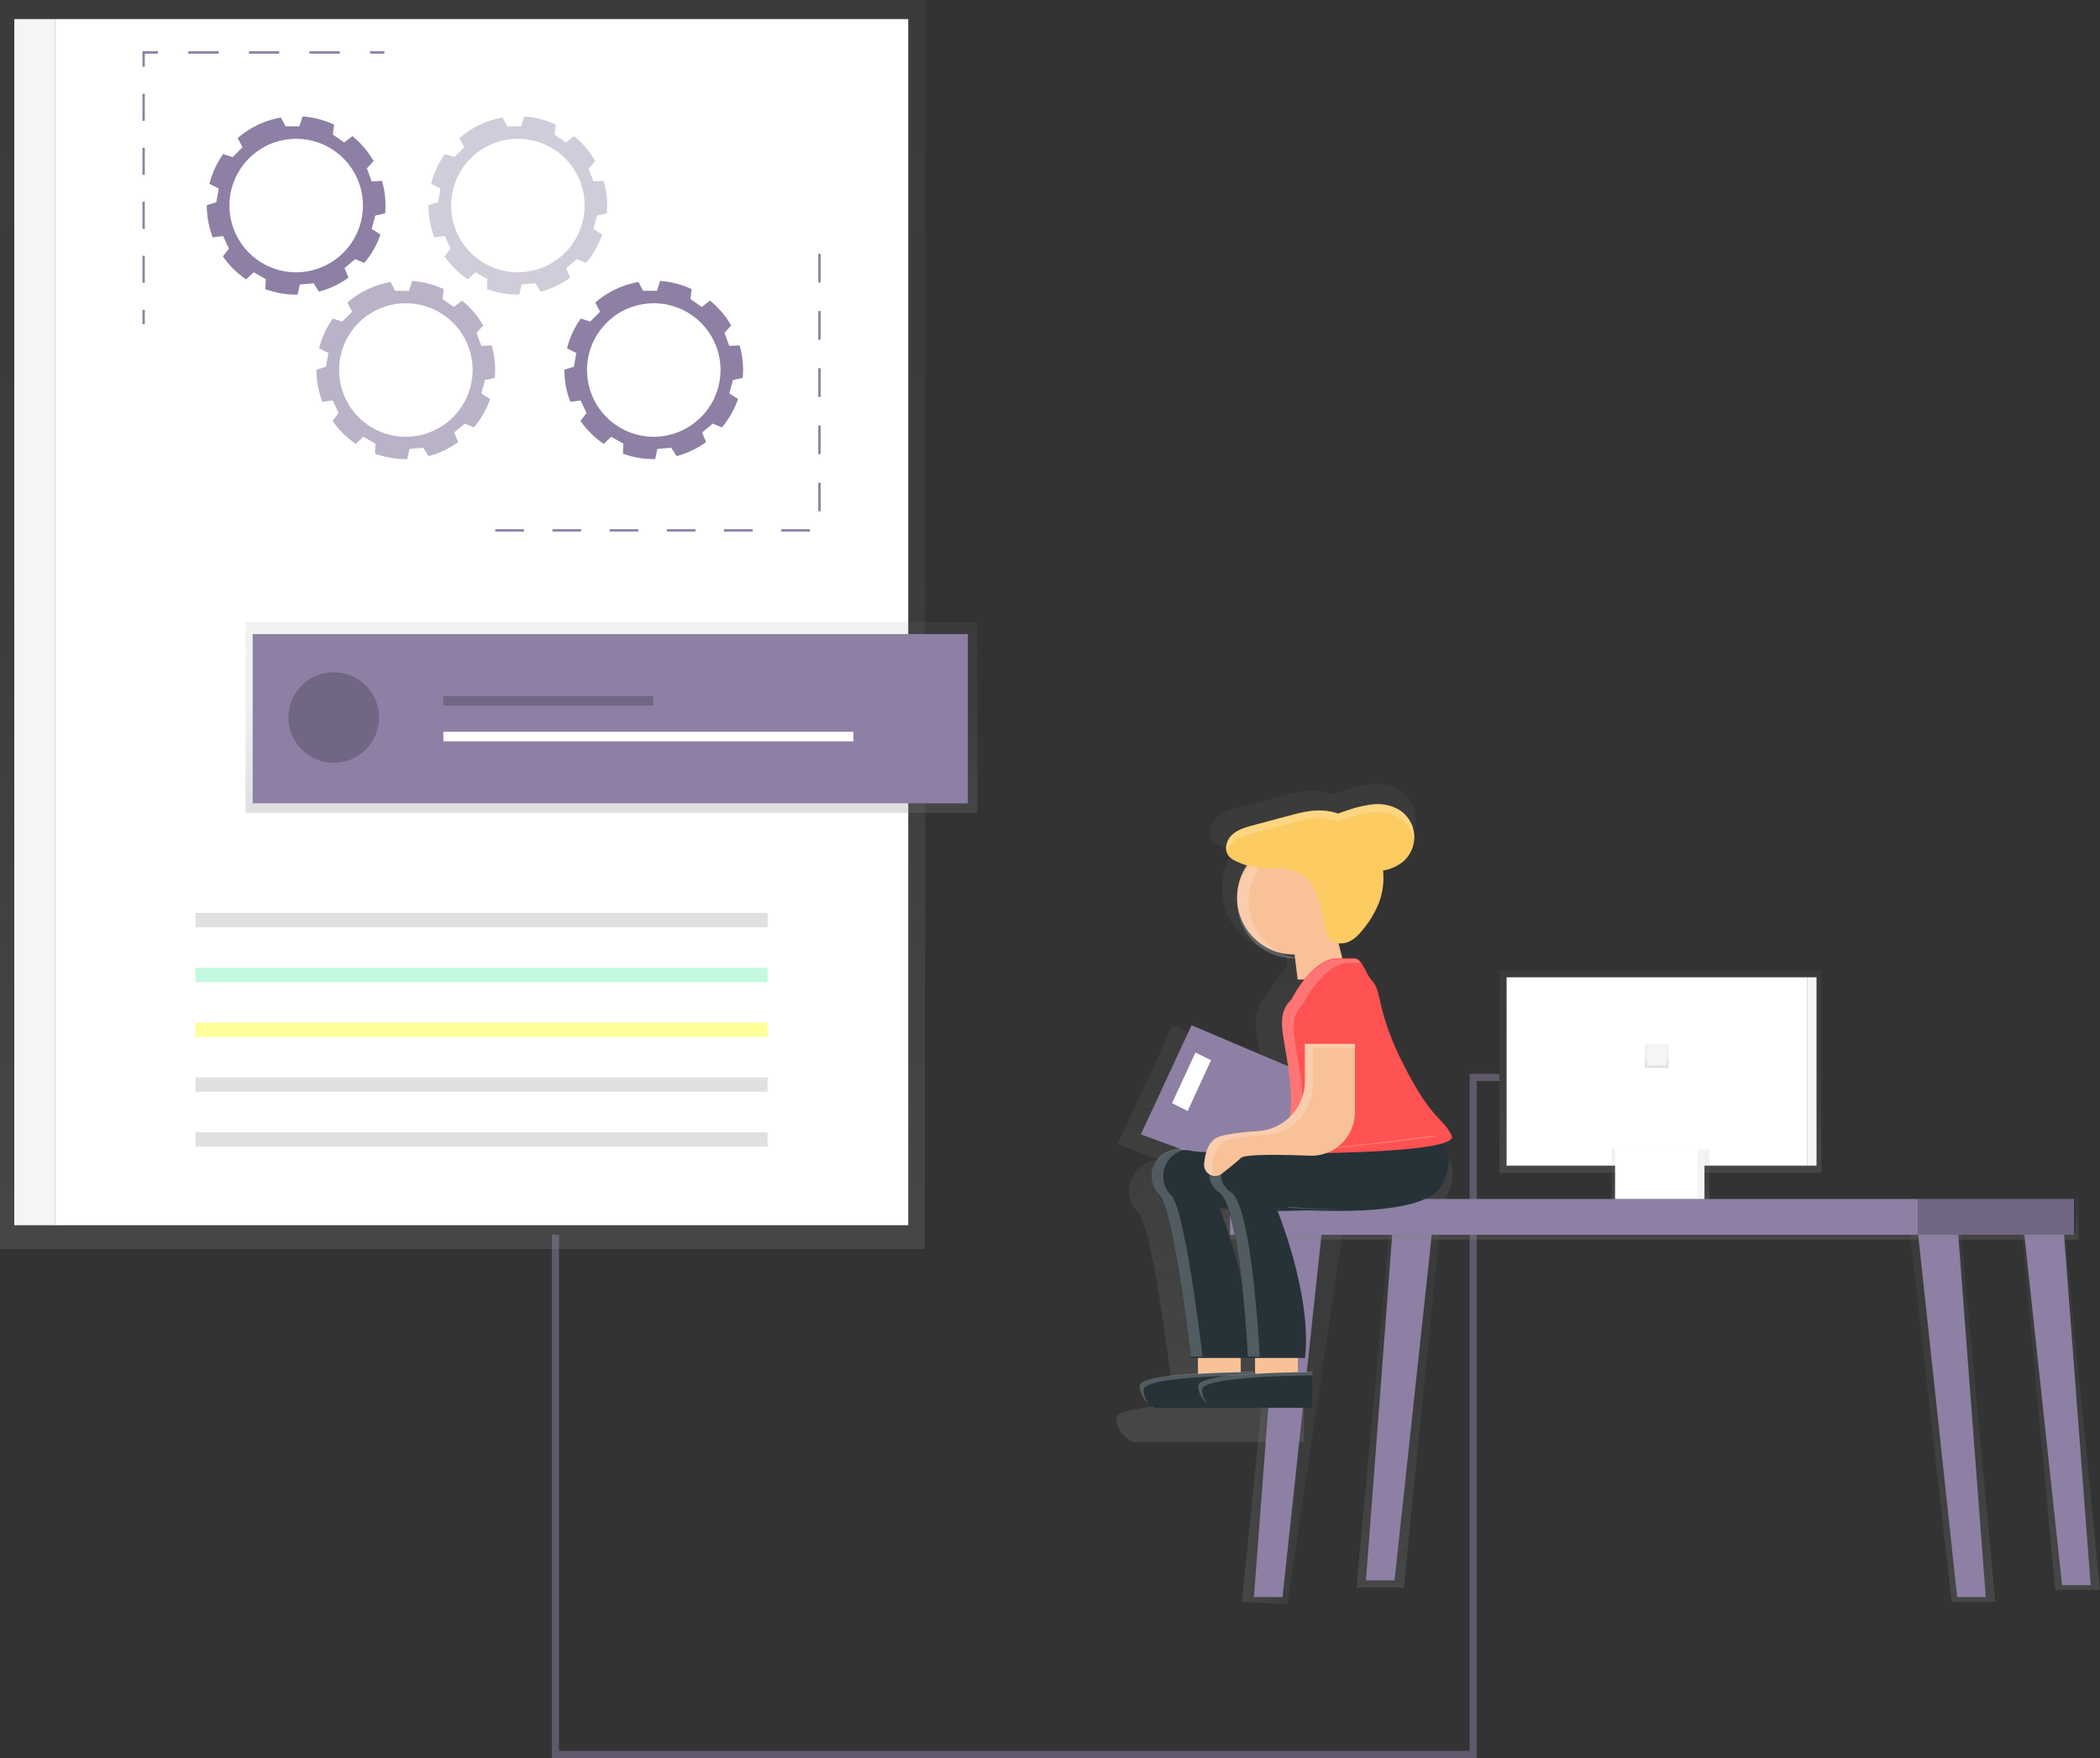 <svg data-name="Layer 1" xmlns="http://www.w3.org/2000/svg" xmlns:xlink="http://www.w3.org/1999/xlink" width="880.92" height="737.5" viewBox="0 0 880.92 737.5"><rect x="0" y="0" width="880.92" height="737.5" fill="#333333" stroke="none"/><defs><linearGradient id="a" x1="194" y1="524" x2="194" gradientUnits="userSpaceOnUse"><stop offset="0" stop-color="gray" stop-opacity=".25"/><stop offset=".54" stop-color="gray" stop-opacity=".12"/><stop offset="1" stop-color="gray" stop-opacity=".1"/></linearGradient><linearGradient id="b" x1="256.5" y1="341" x2="256.5" y2="261" xlink:href="#a"/><linearGradient id="c" x1="698.41" y1="686.91" x2="698.41" y2="411" xlink:href="#a"/><linearGradient id="d" x1="521" y1="592.5" x2="564" y2="592.5" xlink:href="#a"/><linearGradient id="e" x1="864" y1="667" x2="864" y2="506" xlink:href="#a"/><linearGradient id="f" x1="587" y1="666" x2="587" y2="505" xlink:href="#a"/><linearGradient id="g" x1="818.5" y1="672" x2="818.5" y2="507" xlink:href="#a"/><linearGradient id="h" x1="692.5" y1="520" x2="692.5" y2="503" xlink:href="#a"/><linearGradient id="i" x1="696.5" y1="492" x2="696.5" y2="407" xlink:href="#a"/><linearGradient id="j" x1="696.5" y1="503" x2="696.5" y2="482" xlink:href="#a"/><linearGradient id="k" x1="695" y1="448" x2="695" y2="438" xlink:href="#a"/></defs><path fill="url(#a)" d="M0 0h388v524H0z"/><path fill="#fff" d="M23 8h358v506H23z"/><path fill="#f5f5f5" d="M6 8h17v506H6z"/><path fill="#e0e0e0" d="M82 383h240v6H82z"/><path fill="#69f0ae" opacity=".4" d="M82 406h240v6H82z"/><path fill="#ff0" opacity=".4" d="M82 429h240v6H82z"/><path fill="#e0e0e0" d="M82 452h240v6H82zm0 23h240v6H82z"/><path d="M161.55 89.55c.1-1.11.16-2.23.16-3.36a37.33 37.33 0 0 0-1.45-10.3l-4.35.21-2-5.48 2.81-3.07a37.72 37.72 0 0 0-8.9-10.44l-3.43 2.66-4.78-3.34.55-4.13a37.17 37.17 0 0 0-13.27-3.45L125.6 53h-5.83l-1.92-3.7a37.33 37.33 0 0 0-18.13 8.63l2 3.84-4.12 4.12-4-1.25a37.29 37.29 0 0 0-5.73 12.46l3.88 2-1 5.74-4 1.25v.09a37.25 37.25 0 0 0 2.49 13.4l4.32-.59 2.46 5.28-2.53 3.3a37.76 37.76 0 0 0 9.76 9.64l3.19-3 5.05 2.92-.18 4.18a37.28 37.28 0 0 0 12.9 2.29h.63l.92-4.25 5.81-.51 2.24 3.52a37.32 37.32 0 0 0 12.38-5.9l-1.68-4 4.47-3.75 3.84 1.59a37.45 37.45 0 0 0 6.79-11.92l-3.68-2.32 1.51-5.63zm-37.3 24.68a28 28 0 1 1 28-28 28.07 28.07 0 0 1-28 28z" fill="#8d80a4"/><path d="M207.55 158.55c.1-1.11.16-2.23.16-3.36a37.33 37.33 0 0 0-1.45-10.3l-4.35.21-2-5.48 2.81-3.07a37.72 37.72 0 0 0-8.9-10.44l-3.43 2.66-4.78-3.34.55-4.13a37.17 37.17 0 0 0-13.27-3.45L171.6 122h-5.83l-1.92-3.7a37.33 37.33 0 0 0-18.13 8.63l2 3.84-4.12 4.12-4-1.25a37.29 37.29 0 0 0-5.73 12.46l3.88 2-1 5.74-4 1.25v.09a37.25 37.25 0 0 0 2.49 13.4l4.32-.59 2.46 5.28-2.53 3.3a37.76 37.76 0 0 0 9.76 9.64l3.19-3 5.05 2.92-.18 4.18a37.28 37.28 0 0 0 12.9 2.29h.63l.92-4.25 5.81-.51 2.24 3.52a37.32 37.32 0 0 0 12.38-5.9l-1.68-4 4.47-3.75 3.84 1.59a37.45 37.45 0 0 0 6.79-11.92l-3.68-2.32 1.51-5.63zm-37.3 24.68a28 28 0 1 1 28-28 28.07 28.07 0 0 1-28 28z" fill="#8d80a4" opacity=".6"/><path d="M254.55 89.55c.1-1.11.16-2.23.16-3.36a37.33 37.33 0 0 0-1.45-10.3l-4.35.21-2-5.48 2.81-3.07a37.72 37.72 0 0 0-8.9-10.44l-3.43 2.66-4.78-3.34.55-4.13a37.17 37.17 0 0 0-13.27-3.45L218.6 53h-5.83l-1.92-3.7a37.33 37.33 0 0 0-18.13 8.63l2 3.84-4.12 4.12-4-1.25a37.29 37.29 0 0 0-5.73 12.46l3.88 2-1 5.74-4 1.25v.09a37.25 37.25 0 0 0 2.49 13.4l4.32-.59 2.46 5.28-2.53 3.3a37.76 37.76 0 0 0 9.76 9.64l3.19-3 5.05 2.92-.18 4.18a37.28 37.28 0 0 0 12.9 2.29h.63l.92-4.25 5.81-.51 2.24 3.52a37.32 37.32 0 0 0 12.38-5.9l-1.68-4 4.47-3.75 3.84 1.59a37.45 37.45 0 0 0 6.79-11.92l-3.68-2.32 1.51-5.63zm-37.3 24.68a28 28 0 1 1 28-28 28.07 28.07 0 0 1-28 28z" fill="#8d80a4" opacity=".4"/><path d="M311.55 158.55c.1-1.11.16-2.23.16-3.36a37.33 37.33 0 0 0-1.45-10.3l-4.35.21-2-5.48 2.81-3.07a37.72 37.72 0 0 0-8.9-10.44l-3.43 2.66-4.78-3.34.55-4.13a37.17 37.17 0 0 0-13.27-3.45L275.6 122h-5.83l-1.92-3.7a37.33 37.33 0 0 0-18.13 8.63l2 3.84-4.12 4.12-4-1.25a37.29 37.29 0 0 0-5.73 12.46l3.88 2-1 5.74-4 1.25v.09a37.25 37.25 0 0 0 2.49 13.4l4.32-.59 2.46 5.28-2.53 3.3a37.76 37.76 0 0 0 9.76 9.64l3.19-3 5.05 2.92-.18 4.18a37.28 37.28 0 0 0 12.9 2.29h.63l.92-4.25 5.81-.51 2.24 3.52a37.32 37.32 0 0 0 12.38-5.9l-1.68-4 4.47-3.75 3.84 1.59a37.45 37.45 0 0 0 6.79-11.92l-3.68-2.32 1.51-5.63zm-37.3 24.68a28 28 0 1 1 28-28 28.07 28.07 0 0 1-28 28z" fill="#8d80a4"/><path fill="none" stroke="#8d80a4" stroke-miterlimit="10" d="M161.25 22h-6"/><path fill="none" stroke="#8d80a4" stroke-miterlimit="10" stroke-dasharray="12.71 12.71" d="M142.54 22H72.61"/><path fill="none" stroke="#8d80a4" stroke-miterlimit="10" d="M66.25 22h-6v6"/><path fill="none" stroke="#8d80a4" stroke-miterlimit="10" stroke-dasharray="11.33 11.33" d="M60.25 39.33v85"/><path fill="none" stroke="#8d80a4" stroke-miterlimit="10" d="M60.25 130v6"/><path fill="none" stroke="#8d80a4" stroke-miterlimit="10" stroke-dasharray="12" d="M207.75 222.5h136v-119"/><path fill="url(#b)" d="M103 261h307v80H103z"/><path fill="#8d80a4" d="M106 266h300v71H106z"/><path fill="#8d80a4" d="M186 283h88v4h-88z"/><path opacity=".2" d="M186 292h88v4h-88z"/><path fill="#fff" d="M186 307h172v4H186z"/><circle cx="140" cy="301" r="19" fill="#8d80a4"/><circle cx="140" cy="301" r="19" opacity=".2"/><path d="M763.66 564a1.34 1.34 0 0 0 .18-1.54c-4.3-8.61-8.61-6.45-21.33-31.06-13.54-26.17-10.17-34.94-15.24-39.94-2-2-4.06-8.68-6.78-9.85l-1.76-7.06a9.07 9.07 0 0 0 4.67-.72c2.8-1.24 4.93-3.6 6.82-6a45.56 45.56 0 0 0 7-11.84 32.36 32.36 0 0 0 2-9.73 33.28 33.28 0 0 0-.09-5 20.09 20.09 0 0 0 8.65-3.65 15 15 0 0 0 5.48-9.85c0-.39.09-.77.11-1.16a12.11 12.11 0 0 0 0-1.38 15 15 0 0 0-6.9-11.72 19.57 19.57 0 0 0-12-2.49 52.21 52.21 0 0 0-12.15 2.99c-1 .32-2.44.73-3.75 1.3a27.77 27.77 0 0 0-8.76-1.43c-4.86 0-9.62 1.28-14.31 2.54l-15.79 4.23c-3.5.94-7.15 2-9.76 4.47a8.26 8.26 0 0 0-.65.71l-.12.15a8.84 8.84 0 0 0-.57.81c-1.56 2.52-1.9 5.86 0 8.08a9.62 9.62 0 0 0 3.39 2.34 37.8 37.8 0 0 0 4.77 1.82 26 26 0 0 0-4.49 14.64v1.78a26.09 26.09 0 0 0 26.09 26.09h.43l.76 6.12a54 54 0 0 0-8.91 12.46 13.89 13.89 0 0 0-4.37 10.76c-.05 4.34 1.13 9.65 2.28 17l-37.09-15.76-23.16 49.88 17.82 6.57c-8.37.38-13 6.5-12.93 12.73a12.32 12.32 0 0 0 3.66 9.21c6.45 6.45 14.28 73.63 14.28 73.63h3.26v7.05c-13.21.8-26.61 2.43-26.61 5.74a10.77 10.77 0 0 0 4.22 8.21c-.19-.23-.38-.48-.56-.74a14.26 14.26 0 0 0 3.38 2.57h71.75v-14.82h.12v-1.79s-2.6 0-6.64.07v-6.34h3.26c2.91-26.22-9.78-60.24-12.53-67.2 4.47 0 9.17-.06 13.83-.32 19.79.89 53.82.67 60.67-10.75 7.61-12.62 1.52-19.37-1.63-21.81zm-99.43 31.6s1.49.15 4 .34c2.69 7.67 4.68 20.27 6.09 32.57a216.36 216.36 0 0 0-10.09-32.91zm28.63-116.44a26.17 26.17 0 0 0 5.55.6h.2l.16 1.31a25.89 25.89 0 0 1-5.91-1.92zm-12.32 191.45H680v-.26s-2.33 0-6 .06v-6.33h6.52z" transform="translate(-159.54 -82)" fill="url(#c)"/><path fill="url(#d)" d="M537.03 512L521 672l19.03 1L564 512h-26.97z"/><path fill="#8d80a4" d="M538 512l-12 158h12l17-158h-17z"/><path fill="url(#e)" d="M865.16 506l15.76 161h-18.76l-15.08-161h18.08z"/><path fill="#8d80a4" d="M865 507l12 158h-12l-17-158h17z"/><path fill="url(#f)" d="M583.9 505L569 666h19.9L605 505h-21.1z"/><path fill="#8d80a4" d="M585 505l-12 158h12l17-158h-17z"/><path fill="url(#g)" d="M821.69 507L837 672h-18.31L800 507h21.69z"/><path fill="#8d80a4" d="M821 512l12 158h-12l-17-158h17z"/><path fill="url(#h)" d="M513 503h359v17H513z"/><path fill="#8d80a4" d="M516 503h288v15H516zm288 0h66v15h-66z"/><path opacity=".2" d="M804.46 503h66v15h-66z"/><path fill="url(#i)" d="M629 407h135v85H629z"/><path fill="#fff" d="M632 410h126v79H632z"/><path fill="url(#j)" d="M676 482h41v21h-41z"/><path fill="#fff" d="M677.5 482h35v21h-35z"/><path fill="#f5f5f5" d="M758 410h4v79h-4zm-46 72h3v21h-3z"/><path fill="url(#k)" d="M690 438h10v10h-10z"/><path fill="#f5f5f5" d="M691 439h8v8h-8z"/><path fill="#8d80a4" d="M499.84 430.1l65.39 27.79-22.01 41.81-64.64-23.82 21.26-45.78z"/><path fill="#f8c198" d="M502.52 563.62h17.96v14.96h-17.96zm23.95 0h17.96v14.96h-17.96z"/><circle cx="542.87" cy="376.5" r="23.94" fill="#f8c198"/><path fill="#f8c198" d="M565.31 410.92h-20.95l-2.99-23.94h17.96l5.98 23.94z"/><path d="M577.35 476.83s12 6 3 21-68.84 9-68.84 9 15 35.91 12 62.85h-23.98S492.35 508 486.46 502c-7.63-7.63-1.86-22.22 13.11-19.23s77.78-5.94 77.78-5.94z" fill="#263238"/><path d="M516.41 506.22s10.52 1 23.39 1.17c-9.34.1-18-.38-23.22-.75zm-5.24-23.37c23.37-.45 66.18-6.56 66.18-6.56a9 9 0 0 1 .9.55c-12.19 1.66-49.19 6.43-67.08 6.01zm-12.96-.8c-10.19 1.55-13.34 13-6.88 19.45 5.92 5.92 13.11 67.57 13.11 67.57h-4.9s-7.19-61.65-13.08-67.57c-7.44-7.4-2.22-21.35 11.75-19.45z" opacity=".2" fill="#fff"/><path d="M526.46 575.59s-47.89 0-47.89 6 6 9 6 9h41.89z" fill="#263238"/><path d="M526 575.36V577c-8.34.06-46.25.65-46.25 6a9.13 9.13 0 0 0 2.24 5.9 9.89 9.89 0 0 1-3.88-7.53c0-6.01 47.89-6.01 47.89-6.01z" fill="#fff" opacity=".2"/><path d="M601.29 476.83s12 6 3 21-68.84 9-68.84 9 15 35.91 12 62.85h-23.99s-3-62.85-12-68.84-3-21 12-18 77.83-6.01 77.83-6.01zm-50.83 98.76s-47.89 0-47.89 6 6 9 6 9h41.89z" fill="#263238"/><path d="M561.1 402h7.28c2.87 0 4.92 7.2 7 9.22 4.66 4.59 1.56 12.63 14 36.65 11.68 22.58 15.63 20.61 19.58 28.5s-70.5 7.53-70.5 7.53 3.79-15.12 3-26.21c-1.64-22.79-7.56-30.68.34-38.58-.02 0 8.45-17.11 19.3-17.11z" fill="#ff5252"/><path fill="#fff" d="M501.47 441.54l-9.81 21.26 6.54 3.27 9.81-21.26-6.54-3.27z"/><path d="M542.87 354.2a24.23 24.23 0 0 1 2.45.12 23.94 23.94 0 0 0 0 47.64 24.23 24.23 0 0 1-2.45.12 23.945 23.945 0 1 1 0-47.89z" fill="#fff" opacity=".2"/><path d="M516.75 350.31c2.4-2.3 5.75-3.24 9-4.1l14.49-3.88c4.31-1.15 8.67-2.32 13.13-2.33a25.48 25.48 0 0 1 8 1.31c1.2-.52 2.55-.9 3.44-1.19a47.91 47.91 0 0 1 11.11-2.68 18 18 0 0 1 11 2.29 13.55 13.55 0 0 1 1.19 22.12 18.43 18.43 0 0 1-7.93 3.35 30.08 30.08 0 0 1-1.72 13.47 41.81 41.81 0 0 1-6.39 10.87c-1.73 2.21-3.69 4.37-6.26 5.51s-5.88 1-7.86-1c-1.46-1.47-2-3.63-2.33-5.67-1.51-8.08-3-17.37-10-21.68-4.39-2.7-9.28-2.44-14.18-2.41a29.55 29.55 0 0 1-12.71-2.91 8.83 8.83 0 0 1-3.18-2.14c-2.2-2.52-1.2-6.63 1.2-8.93z" fill="#fccc63"/><path d="M586.95 343a18 18 0 0 0-11-2.29 47.91 47.91 0 0 0-11.11 2.68c-.89.3-2.24.67-3.44 1.19a25.48 25.48 0 0 0-8-1.31c-4.46 0-8.82 1.17-13.13 2.33l-14.49 3.88c-3.21.86-6.56 1.8-9 4.1a8.12 8.12 0 0 0-2.19 3.86 7.54 7.54 0 0 1 2.19-7.13c2.4-2.3 5.75-3.24 9-4.1l14.49-3.88c4.31-1.15 8.67-2.32 13.13-2.33a25.48 25.48 0 0 1 8 1.31c1.2-.52 2.55-.9 3.44-1.19a47.91 47.91 0 0 1 11.11-2.68 18 18 0 0 1 11 2.29 13.79 13.79 0 0 1 6.33 10.75 13 13 0 0 1-.11 2.33 13.79 13.79 0 0 0-6.22-9.81zm-6.61 25.44v1.31c0-.43 0-.85-.09-1.28zM541.46 458c-1.64-22.79-7.56-30.68.34-38.58 0 0 8.46-17.11 19.32-17.11h7.28a3.33 3.33 0 0 1 2.4 1.63h-4.77c-10.86 0-19.32 17.11-19.32 17.11-7.9 7.9-2 15.79-.34 38.58.64 8.89-1.67 20.37-2.61 24.57h-5.29s3.77-15.12 2.99-26.2z" opacity=".2" fill="#fff"/><path fill="#ff5252" d="M570.14 443.18h-26.16V425.2h26.16z"/><path d="M535.12 482.85c23.37-.45 66.18-6.56 66.18-6.56a9 9 0 0 1 .9.55c-12.2 1.66-49.19 6.43-67.08 6.01zm-12.91-.79c-10.26 1.56-13.42 13.09-5.8 18.17 9 6 12 68.84 12 68.84h-4.95s-3-62.85-12-68.84c-8.68-5.81-3.28-20.09 10.75-18.17zm18.14 24.16s10.52 1 23.39 1.17c-9.34.1-18-.38-23.22-.75z" opacity=".2" fill="#fff"/><path d="M568.37 437.92v28.63a18.28 18.28 0 0 1-19 18.28c-12.65-.49-27.24-.68-28.91 1-1.39 1.39-4.7 4.06-7.86 6.52a4.64 4.64 0 0 1-7.47-4.1c.4-4.81 1.91-9.93 6.34-11.4 3.57-1.19 10-1.91 16.38-2.34a21 21 0 0 0 19.53-21v-15.59z" fill="#f8c198"/><path d="M505.16 488.23c.4-4.81 1.91-9.93 6.34-11.4 3.57-1.19 10-1.91 16.38-2.34a21 21 0 0 0 19.53-21v-15.57h21v1.63h-17.72v15.57a21 21 0 0 1-19.53 21c-6.42.43-12.82 1.15-16.38 2.34-4.43 1.48-5.95 6.6-6.34 11.4a4.62 4.62 0 0 0 1.11 3.44 4.67 4.67 0 0 1-4.39-5.07zm45.36 87.13V577c-8.34.06-46.25.65-46.25 6a9.13 9.13 0 0 0 2.24 5.9 9.89 9.89 0 0 1-3.88-7.53c0-6.01 47.89-6.01 47.89-6.01z" fill="#fff" opacity=".2"/><path fill="none" stroke="#8d80a4" stroke-miterlimit="10" stroke-width="3" opacity=".5" d="M233 518v218h385V452h11"/></svg>